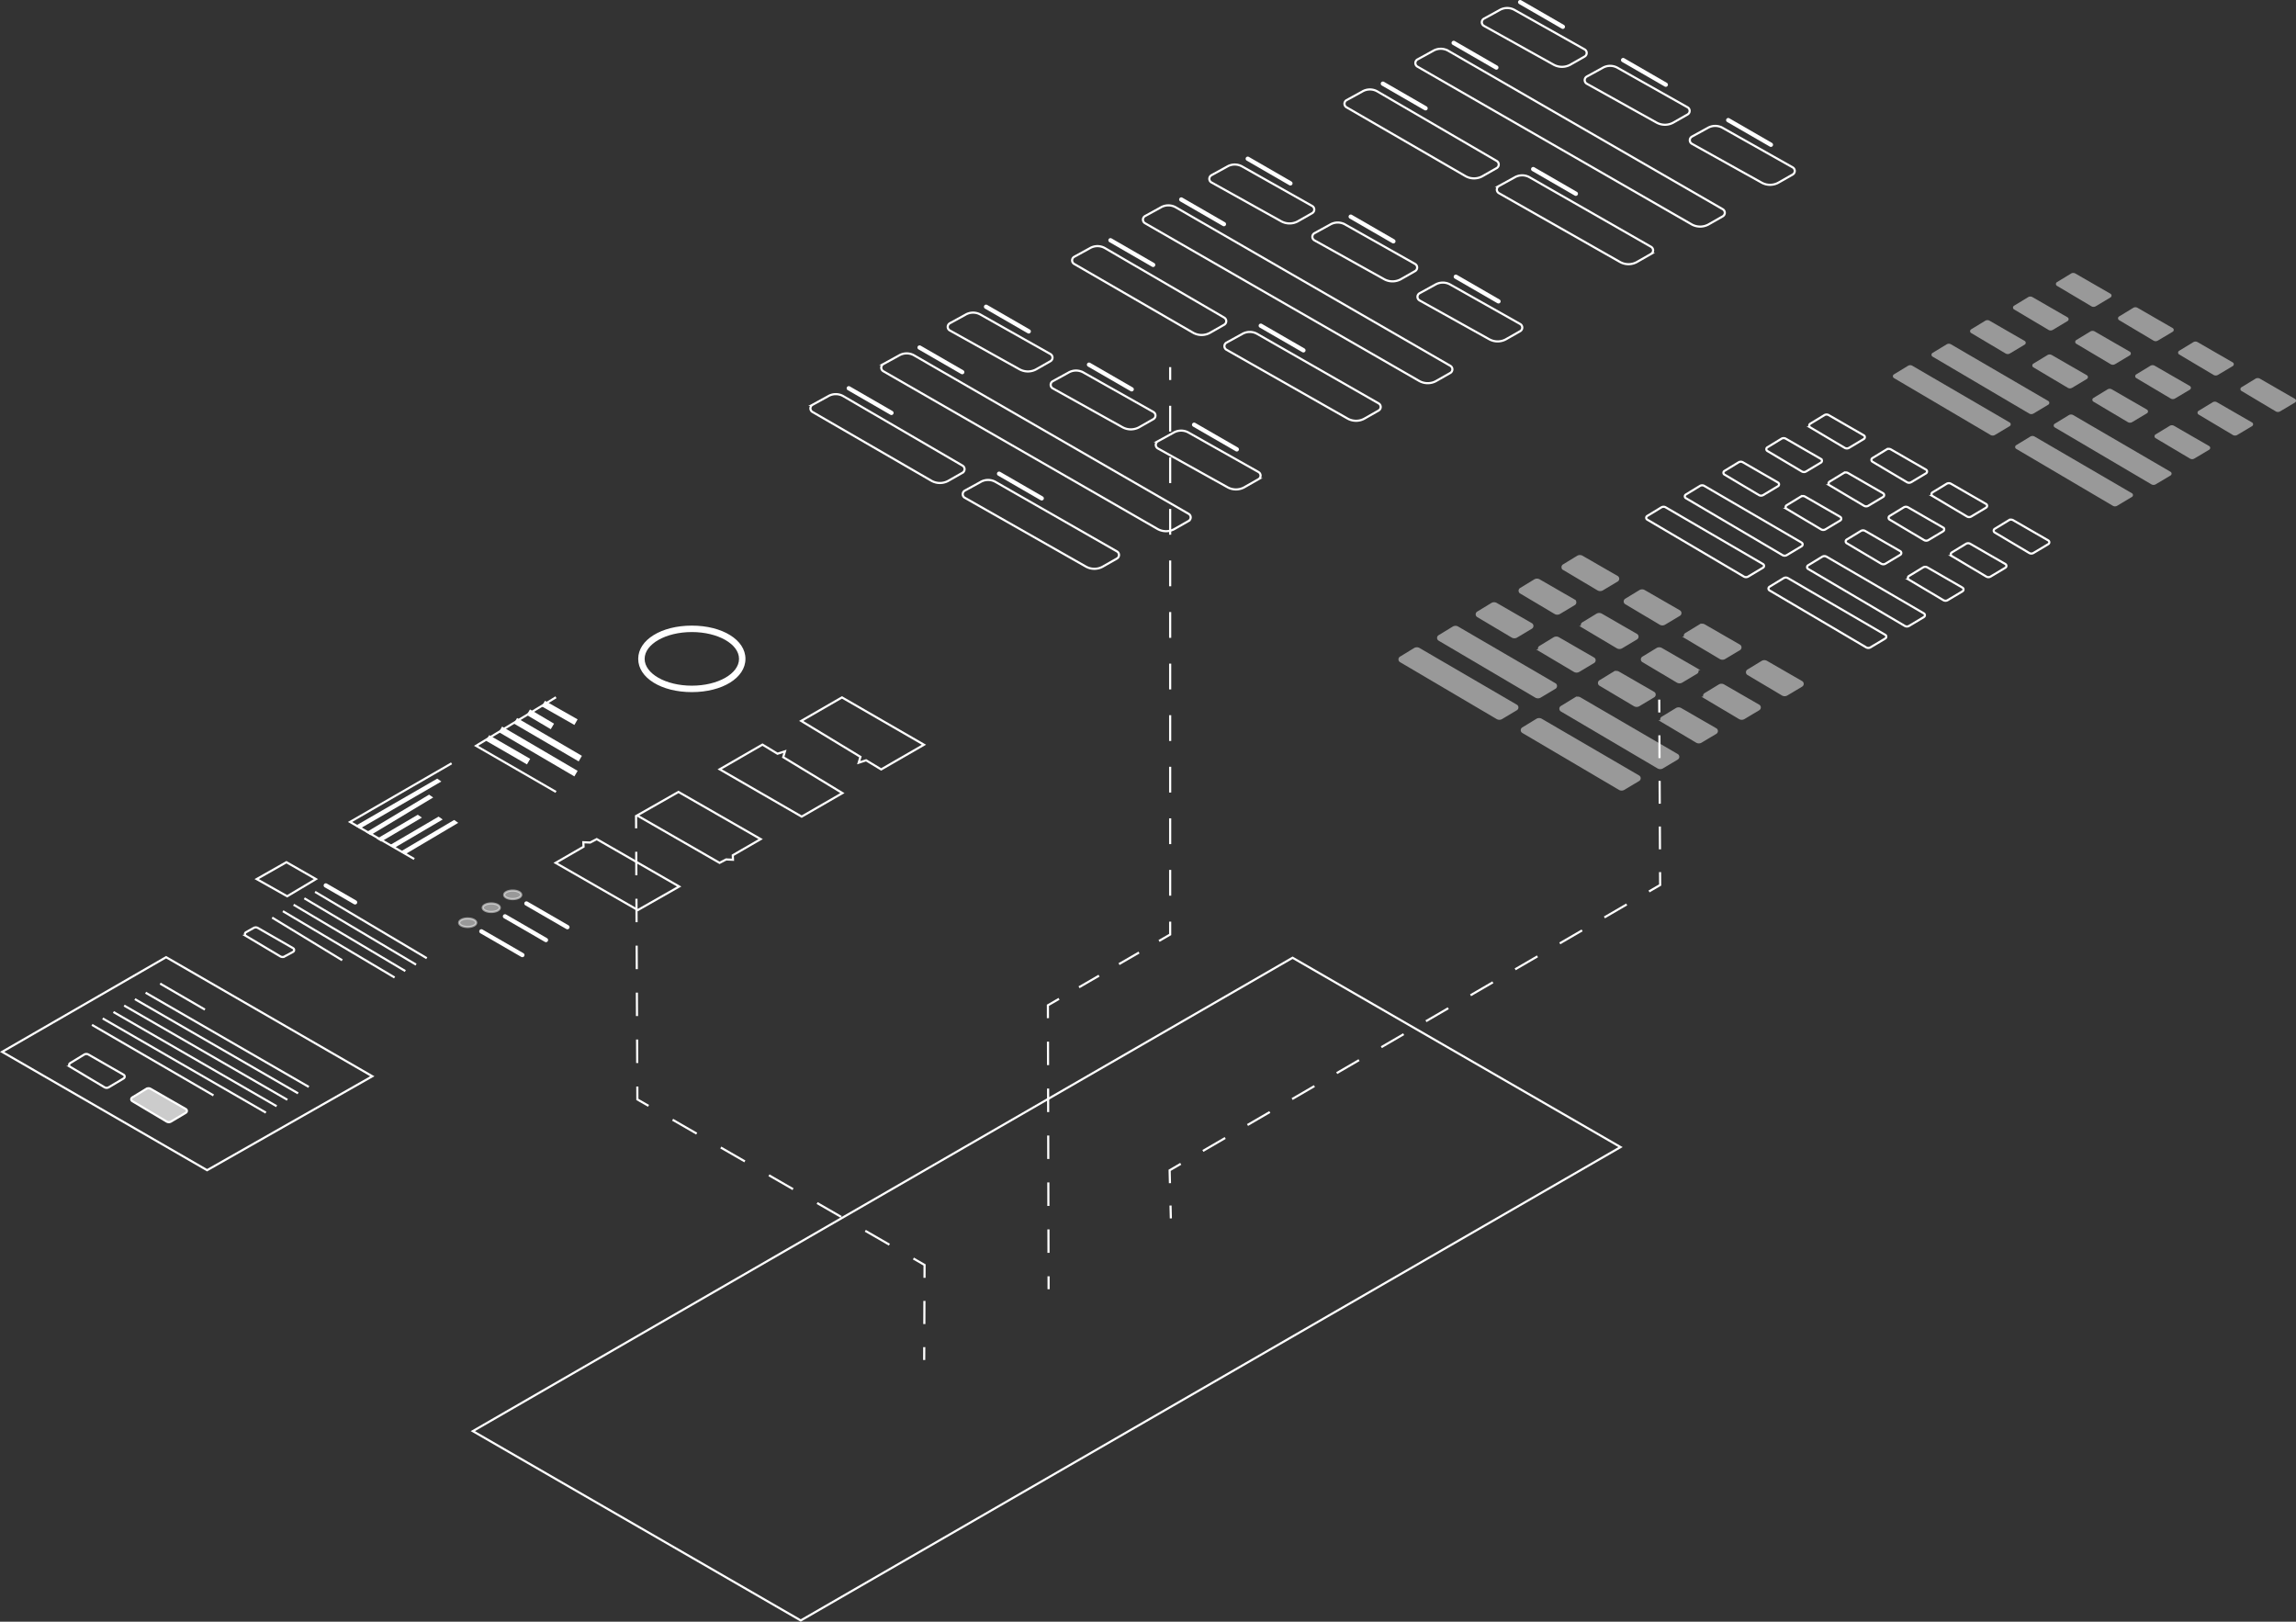 <svg xmlns="http://www.w3.org/2000/svg" viewBox="0 0 1070.39 755.98"><rect x="0" y="0" width="1070.39" height="755.98" fill="#333333" stroke="none"/><defs><style>.cls-1,.cls-13,.cls-14,.cls-16,.cls-2,.cls-3,.cls-4,.cls-5,.cls-6,.cls-7,.cls-8,.cls-9{fill:none;}.cls-1,.cls-11,.cls-13,.cls-14,.cls-15,.cls-16,.cls-17,.cls-2,.cls-3,.cls-4,.cls-5,.cls-6,.cls-7,.cls-8,.cls-9{stroke:#fff;}.cls-1,.cls-11,.cls-14,.cls-15,.cls-16,.cls-17,.cls-2,.cls-3,.cls-4,.cls-5,.cls-6,.cls-7,.cls-8,.cls-9{stroke-miterlimit:10;}.cls-2{stroke-dasharray:10.94 10.94;}.cls-3{stroke-dasharray:12.96 12.96;}.cls-4{stroke-dasharray:10.77 10.77;}.cls-5{stroke-dasharray:12.02 12.02;}.cls-6{stroke-dasharray:10.77 10.77;}.cls-7{stroke-dasharray:10.94 10.94;}.cls-8{stroke-dasharray:10.63 10.63;}.cls-9{stroke-dasharray:12.03 12.03;}.cls-10,.cls-17{opacity:0.5;}.cls-11,.cls-12,.cls-17{fill:#fff;}.cls-13,.cls-16{stroke-linecap:round;stroke-width:2px;}.cls-13{stroke-miterlimit:5;}.cls-14{stroke-width:3px;}.cls-15{fill:#ccc;}</style></defs><g id="Layer_2" data-name="Layer 2"><g id="Layer_3" data-name="Layer 3"><polygon class="cls-1" points="220.44 667.14 373.31 755.41 755.49 534.74 602.61 446.47 220.44 667.14"/><line class="cls-1" x1="296.53" y1="380.14" x2="296.56" y2="386.14"/><line class="cls-2" x1="296.61" y1="397.08" x2="297.09" y2="501.05"/><polyline class="cls-1" points="297.12 506.52 297.14 512.52 302.34 515.51"/><line class="cls-3" x1="313.57" y1="521.99" x2="420.22" y2="583.45"/><polyline class="cls-1" points="425.83 586.68 431.03 589.68 431.01 595.68"/><line class="cls-4" x1="430.96" y1="606.45" x2="430.9" y2="622.59"/><line class="cls-1" x1="430.88" y1="627.98" x2="430.85" y2="633.98"/><line class="cls-1" x1="545.53" y1="171.14" x2="545.53" y2="177.14"/><line class="cls-5" x1="545.53" y1="189.16" x2="545.53" y2="423.63"/><polyline class="cls-1" points="545.53 429.64 545.53 435.64 540.34 438.64"/><line class="cls-6" x1="531.01" y1="444.04" x2="498.38" y2="462.93"/><polyline class="cls-1" points="493.72 465.63 488.53 468.64 488.54 474.64"/><line class="cls-7" x1="488.57" y1="485.58" x2="488.82" y2="589.51"/><line class="cls-1" x1="488.84" y1="594.98" x2="488.85" y2="600.98"/><line class="cls-1" x1="773.53" y1="326.14" x2="773.56" y2="332.14"/><line class="cls-8" x1="773.61" y1="342.77" x2="773.9" y2="401.24"/><polyline class="cls-1" points="773.92 406.56 773.96 412.56 768.77 415.57"/><line class="cls-9" x1="758.37" y1="421.62" x2="555.66" y2="539.52"/><polyline class="cls-1" points="550.46 542.54 545.28 545.56 545.43 551.56"/><line class="cls-1" x1="545.7" y1="561.98" x2="545.85" y2="567.98"/><g class="cls-10"><path class="cls-11" d="M737.49,259.48l16.4,9.45a1,1,0,0,1,0,1.73L747,274.78a2,2,0,0,1-2,0l-16.05-9.54a1,1,0,0,1,0-1.72l6.57-4A2,2,0,0,1,737.49,259.48Z"/><path class="cls-11" d="M766.49,275.48l16.4,9.45a1,1,0,0,1,0,1.73L776,290.78a2,2,0,0,1-2,0l-16.05-9.54a1,1,0,0,1,0-1.72l6.57-4A2,2,0,0,1,766.49,275.48Z"/><path class="cls-11" d="M794.49,291.48l16.4,9.45a1,1,0,0,1,0,1.73L804,306.78a2,2,0,0,1-2,0l-16.05-9.54a1,1,0,0,1,0-1.72l6.57-4A2,2,0,0,1,794.49,291.48Z"/><path class="cls-11" d="M717.49,270.48l16.4,9.45a1,1,0,0,1,0,1.73L727,285.78a2,2,0,0,1-2,0l-16.05-9.54a1,1,0,0,1,0-1.72l6.57-4A2,2,0,0,1,717.49,270.48Z"/><path class="cls-11" d="M746.49,286.48l16.4,9.45a1,1,0,0,1,0,1.73L756,301.78a2,2,0,0,1-2,0l-16.05-9.54a1,1,0,0,1,0-1.72l6.57-4A2,2,0,0,1,746.49,286.48Z"/><path class="cls-11" d="M774.49,302.48l16.4,9.45a1,1,0,0,1,0,1.73L784,317.78a2,2,0,0,1-2,0l-16.05-9.54a1,1,0,0,1,0-1.72l6.57-4A2,2,0,0,1,774.49,302.48Z"/><path class="cls-11" d="M697.49,281.48l16.4,9.45a1,1,0,0,1,0,1.73L707,296.78a2,2,0,0,1-2,0l-16.05-9.54a1,1,0,0,1,0-1.72l6.57-4A2,2,0,0,1,697.49,281.48Z"/><path class="cls-11" d="M679.49,292.48l45.4,26.45a1,1,0,0,1,0,1.73L718,324.78a2,2,0,0,1-2,0l-45.05-26.54a1,1,0,0,1,0-1.72l6.57-4A2,2,0,0,1,679.49,292.48Z"/><path class="cls-11" d="M736.49,325.48l45.4,26.45a1,1,0,0,1,0,1.73L775,357.78a2,2,0,0,1-2,0l-45.05-26.54a1,1,0,0,1,0-1.72l6.57-4A2,2,0,0,1,736.49,325.48Z"/><path class="cls-11" d="M661.49,302.48l45.4,26.45a1,1,0,0,1,0,1.73L700,334.78a2,2,0,0,1-2,0l-45.05-26.54a1,1,0,0,1,0-1.72l6.57-4A2,2,0,0,1,661.49,302.48Z"/><path class="cls-11" d="M718.49,335.48l45.4,26.45a1,1,0,0,1,0,1.73L757,367.78a2,2,0,0,1-2,0l-45.05-26.54a1,1,0,0,1,0-1.72l6.57-4A2,2,0,0,1,718.49,335.48Z"/><path class="cls-11" d="M726.49,297.48l16.4,9.45a1,1,0,0,1,0,1.73L736,312.78a2,2,0,0,1-2,0l-16.05-9.54a1,1,0,0,1,0-1.72l6.57-4A2,2,0,0,1,726.49,297.48Z"/><path class="cls-11" d="M754.49,313.48l16.4,9.45a1,1,0,0,1,0,1.73L764,328.78a2,2,0,0,1-2,0l-16.05-9.54a1,1,0,0,1,0-1.72l6.57-4A2,2,0,0,1,754.49,313.48Z"/><path class="cls-11" d="M823.49,308.48l16.4,9.45a1,1,0,0,1,0,1.73L833,323.78a2,2,0,0,1-2,0l-16.05-9.54a1,1,0,0,1,0-1.72l6.57-4A2,2,0,0,1,823.49,308.48Z"/><path class="cls-11" d="M803.49,319.48l16.4,9.45a1,1,0,0,1,0,1.73L813,334.78a2,2,0,0,1-2,0l-16.05-9.54a1,1,0,0,1,0-1.72l6.57-4A2,2,0,0,1,803.49,319.48Z"/><path class="cls-11" d="M783.49,330.48l16.4,9.45a1,1,0,0,1,0,1.73L793,345.78a2,2,0,0,1-2,0l-16.05-9.54a1,1,0,0,1,0-1.72l6.57-4A2,2,0,0,1,783.49,330.48Z"/></g><path class="cls-1" d="M852.49,193.48l16.4,9.45a1,1,0,0,1,0,1.73L862,208.78a2,2,0,0,1-2,0l-16.05-9.54a1,1,0,0,1,0-1.72l6.57-4A2,2,0,0,1,852.49,193.48Z"/><path class="cls-1" d="M881.49,209.48l16.4,9.45a1,1,0,0,1,0,1.73L891,224.78a2,2,0,0,1-2,0l-16.05-9.54a1,1,0,0,1,0-1.72l6.57-4A2,2,0,0,1,881.49,209.48Z"/><path class="cls-1" d="M909.49,225.48l16.4,9.45a1,1,0,0,1,0,1.73L919,240.78a2,2,0,0,1-2,0l-16.05-9.54a1,1,0,0,1,0-1.72l6.57-4A2,2,0,0,1,909.49,225.48Z"/><path class="cls-1" d="M832.49,204.48l16.4,9.45a1,1,0,0,1,0,1.73L842,219.78a2,2,0,0,1-2,0l-16.05-9.54a1,1,0,0,1,0-1.72l6.57-4A2,2,0,0,1,832.49,204.48Z"/><path class="cls-1" d="M861.49,220.48l16.4,9.45a1,1,0,0,1,0,1.73L871,235.78a2,2,0,0,1-2,0l-16.05-9.54a1,1,0,0,1,0-1.72l6.57-4A2,2,0,0,1,861.49,220.48Z"/><path class="cls-1" d="M889.49,236.48l16.4,9.45a1,1,0,0,1,0,1.73L899,251.78a2,2,0,0,1-2,0l-16.05-9.54a1,1,0,0,1,0-1.72l6.57-4A2,2,0,0,1,889.49,236.48Z"/><path class="cls-1" d="M812.49,215.48l16.4,9.45a1,1,0,0,1,0,1.73L822,230.78a2,2,0,0,1-2,0l-16.05-9.54a1,1,0,0,1,0-1.72l6.57-4A2,2,0,0,1,812.49,215.48Z"/><path class="cls-1" d="M794.49,226.48l45.4,26.45a1,1,0,0,1,0,1.73L833,258.78a2,2,0,0,1-2,0l-45.05-26.54a1,1,0,0,1,0-1.72l6.57-4A2,2,0,0,1,794.49,226.48Z"/><path class="cls-1" d="M851.49,259.48l45.4,26.45a1,1,0,0,1,0,1.73L890,291.78a2,2,0,0,1-2,0l-45.05-26.54a1,1,0,0,1,0-1.72l6.57-4A2,2,0,0,1,851.49,259.48Z"/><path class="cls-1" d="M776.49,236.48l45.4,26.45a1,1,0,0,1,0,1.73L815,268.78a2,2,0,0,1-2,0l-45.05-26.54a1,1,0,0,1,0-1.72l6.57-4A2,2,0,0,1,776.49,236.48Z"/><path class="cls-1" d="M833.49,269.48l45.4,26.45a1,1,0,0,1,0,1.73L872,301.78a2,2,0,0,1-2,0l-45.05-26.54a1,1,0,0,1,0-1.72l6.57-4A2,2,0,0,1,833.49,269.48Z"/><path class="cls-1" d="M841.49,231.48l16.4,9.45a1,1,0,0,1,0,1.73L851,246.78a2,2,0,0,1-2,0l-16.05-9.54a1,1,0,0,1,0-1.72l6.57-4A2,2,0,0,1,841.49,231.48Z"/><path class="cls-1" d="M869.49,247.48l16.4,9.45a1,1,0,0,1,0,1.73L879,262.78a2,2,0,0,1-2,0l-16.05-9.54a1,1,0,0,1,0-1.72l6.57-4A2,2,0,0,1,869.49,247.48Z"/><path class="cls-1" d="M938.49,242.48l16.4,9.45a1,1,0,0,1,0,1.73L948,257.78a2,2,0,0,1-2,0l-16.05-9.54a1,1,0,0,1,0-1.72l6.57-4A2,2,0,0,1,938.49,242.48Z"/><path class="cls-1" d="M918.49,253.48l16.4,9.45a1,1,0,0,1,0,1.73L928,268.78a2,2,0,0,1-2,0l-16.05-9.54a1,1,0,0,1,0-1.72l6.57-4A2,2,0,0,1,918.49,253.48Z"/><path class="cls-1" d="M898.49,264.48l16.4,9.45a1,1,0,0,1,0,1.73L908,279.78a2,2,0,0,1-2,0l-16.05-9.54a1,1,0,0,1,0-1.72l6.57-4A2,2,0,0,1,898.49,264.48Z"/><g class="cls-10"><path class="cls-12" d="M967.49,127.48l16.4,9.45a1,1,0,0,1,0,1.73L977,142.78a2,2,0,0,1-2,0l-16.05-9.54a1,1,0,0,1,0-1.72l6.57-4A2,2,0,0,1,967.49,127.48Z"/><path class="cls-12" d="M996.49,143.48l16.4,9.45a1,1,0,0,1,0,1.73l-6.92,4.12a2,2,0,0,1-2,0l-16.05-9.54a1,1,0,0,1,0-1.72l6.57-4A2,2,0,0,1,996.49,143.48Z"/><path class="cls-12" d="M1024.49,159.48l16.4,9.45a1,1,0,0,1,0,1.73l-6.92,4.12a2,2,0,0,1-2,0l-16.05-9.54a1,1,0,0,1,0-1.72l6.57-4A2,2,0,0,1,1024.49,159.48Z"/><path class="cls-12" d="M947.49,138.48l16.4,9.45a1,1,0,0,1,0,1.73L957,153.78a2,2,0,0,1-2,0l-16.05-9.54a1,1,0,0,1,0-1.72l6.57-4A2,2,0,0,1,947.49,138.48Z"/><path class="cls-12" d="M976.49,154.48l16.4,9.45a1,1,0,0,1,0,1.73L986,169.78a2,2,0,0,1-2,0l-16.05-9.54a1,1,0,0,1,0-1.72l6.57-4A2,2,0,0,1,976.49,154.48Z"/><path class="cls-12" d="M1004.49,170.48l16.4,9.45a1,1,0,0,1,0,1.73l-6.92,4.12a2,2,0,0,1-2,0l-16.05-9.54a1,1,0,0,1,0-1.72l6.57-4A2,2,0,0,1,1004.49,170.48Z"/><path class="cls-12" d="M927.49,149.48l16.4,9.45a1,1,0,0,1,0,1.73L937,164.78a2,2,0,0,1-2,0l-16.05-9.54a1,1,0,0,1,0-1.72l6.57-4A2,2,0,0,1,927.49,149.48Z"/><path class="cls-12" d="M909.49,160.48l45.4,26.45a1,1,0,0,1,0,1.73L948,192.78a2,2,0,0,1-2,0l-45.05-26.54a1,1,0,0,1,0-1.72l6.57-4A2,2,0,0,1,909.49,160.48Z"/><path class="cls-12" d="M966.49,193.48l45.4,26.45a1,1,0,0,1,0,1.73l-6.92,4.12a2,2,0,0,1-2,0l-45.05-26.54a1,1,0,0,1,0-1.72l6.57-4A2,2,0,0,1,966.49,193.48Z"/><path class="cls-12" d="M891.49,170.48l45.4,26.45a1,1,0,0,1,0,1.73L930,202.78a2,2,0,0,1-2,0l-45.05-26.54a1,1,0,0,1,0-1.72l6.57-4A2,2,0,0,1,891.49,170.48Z"/><path class="cls-12" d="M948.49,203.48l45.4,26.45a1,1,0,0,1,0,1.73L987,235.78a2,2,0,0,1-2,0l-45.05-26.54a1,1,0,0,1,0-1.72l6.57-4A2,2,0,0,1,948.49,203.48Z"/><path class="cls-12" d="M956.49,165.48l16.4,9.45a1,1,0,0,1,0,1.73L966,180.78a2,2,0,0,1-2,0l-16.05-9.54a1,1,0,0,1,0-1.72l6.57-4A2,2,0,0,1,956.49,165.48Z"/><path class="cls-12" d="M984.49,181.48l16.4,9.45a1,1,0,0,1,0,1.73L994,196.78a2,2,0,0,1-2,0l-16.05-9.54a1,1,0,0,1,0-1.72l6.57-4A2,2,0,0,1,984.49,181.48Z"/><path class="cls-12" d="M1053.49,176.48l16.4,9.45a1,1,0,0,1,0,1.73l-6.92,4.12a2,2,0,0,1-2,0l-16-9.54a1,1,0,0,1,0-1.72l6.57-4A2,2,0,0,1,1053.49,176.48Z"/><path class="cls-12" d="M1033.49,187.48l16.4,9.45a1,1,0,0,1,0,1.73l-6.92,4.12a2,2,0,0,1-2,0l-16-9.54a1,1,0,0,1,0-1.72l6.57-4A2,2,0,0,1,1033.49,187.48Z"/><path class="cls-12" d="M1013.49,198.48l16.4,9.45a1,1,0,0,1,0,1.73l-6.92,4.12a2,2,0,0,1-2,0l-16.05-9.54a1,1,0,0,1,0-1.72l6.57-4A2,2,0,0,1,1013.49,198.48Z"/></g><path class="cls-1" d="M691.79,12.05l32.46,18.08a8.09,8.09,0,0,0,8.19-.18l6.32-3.6A1.92,1.92,0,0,0,738.7,23L706.08,4.64a7,7,0,0,0-7.05.1l-7.29,4A1.92,1.92,0,0,0,691.79,12.05Z"/><line class="cls-13" x1="708.7" y1="1" x2="728.59" y2="12.48"/><path class="cls-1" d="M660.79,31.05l127.88,73.56a8.11,8.11,0,0,0,8.19-.19l6.32-3.6a1.91,1.91,0,0,0-.06-3.3l-128-73.88a7,7,0,0,0-7.05.1l-7.29,4A1.92,1.92,0,0,0,660.79,31.05Z"/><line class="cls-13" x1="677.7" y1="20" x2="697.59" y2="31.48"/><path class="cls-1" d="M739.79,39.05l32.46,18.08a8.09,8.09,0,0,0,8.19-.18l6.32-3.6A1.92,1.92,0,0,0,786.7,50l-32.62-18.4a7,7,0,0,0-7.05.1l-7.29,4A1.92,1.92,0,0,0,739.79,39.05Z"/><line class="cls-13" x1="756.7" y1="28" x2="776.59" y2="39.48"/><path class="cls-1" d="M627.79,50.05l55.46,32.08a8.09,8.09,0,0,0,8.19-.18l6.32-3.6A1.92,1.92,0,0,0,697.7,75l-55.62-32.4a7,7,0,0,0-7.05.1l-7.29,4A1.92,1.92,0,0,0,627.79,50.05Z"/><line class="cls-13" x1="644.7" y1="39" x2="664.59" y2="50.48"/><path class="cls-1" d="M698.79,90.05l56.46,32.08a8.09,8.09,0,0,0,8.19-.18l6.32-3.6a1.92,1.92,0,0,0-.06-3.31l-56.62-32.4a7,7,0,0,0-7.05.1l-7.29,4A1.92,1.92,0,0,0,698.79,90.05Z"/><line class="cls-13" x1="714.77" y1="78.83" x2="734.65" y2="90.31"/><path class="cls-1" d="M788.79,67.05l32.46,18.08a8.09,8.09,0,0,0,8.19-.18l6.32-3.6A1.92,1.92,0,0,0,835.7,78l-32.62-18.4a7,7,0,0,0-7.05.1l-7.29,4A1.92,1.92,0,0,0,788.79,67.05Z"/><line class="cls-13" x1="805.7" y1="56" x2="825.59" y2="67.48"/><path class="cls-1" d="M564.79,85.05l32.46,18.08a8.09,8.09,0,0,0,8.19-.18l6.32-3.6A1.92,1.92,0,0,0,611.7,96l-32.62-18.4a7,7,0,0,0-7.05.1l-7.29,4A1.92,1.92,0,0,0,564.79,85.05Z"/><line class="cls-13" x1="581.7" y1="74" x2="601.59" y2="85.48"/><path class="cls-1" d="M533.79,104.05l127.88,73.56a8.11,8.11,0,0,0,8.19-.19l6.32-3.6a1.91,1.91,0,0,0-.06-3.3l-128-73.88a7,7,0,0,0-7.05.1l-7.29,4A1.92,1.92,0,0,0,533.79,104.05Z"/><line class="cls-13" x1="550.7" y1="93" x2="570.59" y2="104.48"/><path class="cls-1" d="M612.79,112.05l32.46,18.08a8.09,8.09,0,0,0,8.19-.18l6.32-3.6a1.92,1.92,0,0,0-.06-3.31l-32.62-18.4a7,7,0,0,0-7.05.1l-7.29,4A1.92,1.92,0,0,0,612.79,112.05Z"/><line class="cls-13" x1="629.7" y1="101" x2="649.59" y2="112.48"/><path class="cls-1" d="M500.79,123.05l55.46,32.08a8.09,8.09,0,0,0,8.19-.18l6.32-3.6a1.92,1.92,0,0,0-.06-3.31l-55.62-32.4a7,7,0,0,0-7.05.1l-7.29,4A1.92,1.92,0,0,0,500.79,123.05Z"/><line class="cls-13" x1="517.7" y1="112" x2="537.59" y2="123.48"/><path class="cls-1" d="M571.79,163.05l56.46,32.08a8.09,8.09,0,0,0,8.19-.18l6.32-3.6a1.92,1.92,0,0,0-.06-3.31l-56.62-32.4a7,7,0,0,0-7.05.1l-7.29,4A1.92,1.92,0,0,0,571.79,163.05Z"/><line class="cls-13" x1="587.77" y1="151.83" x2="607.65" y2="163.31"/><path class="cls-1" d="M661.79,140.05l32.46,18.08a8.09,8.09,0,0,0,8.19-.18l6.32-3.6a1.92,1.92,0,0,0-.06-3.31l-32.62-18.4a7,7,0,0,0-7.05.1l-7.29,4A1.92,1.92,0,0,0,661.79,140.05Z"/><line class="cls-13" x1="678.7" y1="129" x2="698.59" y2="140.48"/><path class="cls-1" d="M442.79,154.05l32.46,18.08a8.09,8.09,0,0,0,8.19-.18l6.32-3.6a1.92,1.92,0,0,0-.06-3.31l-32.62-18.4a7,7,0,0,0-7.05.1l-7.29,4A1.92,1.92,0,0,0,442.79,154.05Z"/><line class="cls-13" x1="459.7" y1="143" x2="479.59" y2="154.48"/><path class="cls-1" d="M411.79,173.05l127.88,73.56a8.11,8.11,0,0,0,8.19-.19l6.32-3.6a1.91,1.91,0,0,0-.06-3.3l-128-73.88a7,7,0,0,0-7.05.1l-7.29,4A1.92,1.92,0,0,0,411.79,173.05Z"/><line class="cls-13" x1="428.7" y1="162" x2="448.59" y2="173.48"/><path class="cls-1" d="M490.79,181.05l32.46,18.08a8.09,8.09,0,0,0,8.19-.18l6.32-3.6a1.92,1.92,0,0,0-.06-3.31l-32.62-18.4a7,7,0,0,0-7.05.1l-7.29,4A1.92,1.92,0,0,0,490.79,181.05Z"/><line class="cls-13" x1="507.7" y1="170" x2="527.59" y2="181.48"/><path class="cls-1" d="M378.79,192.05l55.46,32.08a8.09,8.09,0,0,0,8.19-.18l6.32-3.6a1.92,1.92,0,0,0-.06-3.31l-55.62-32.4a7,7,0,0,0-7.05.1l-7.29,4A1.92,1.92,0,0,0,378.79,192.05Z"/><line class="cls-13" x1="395.7" y1="181" x2="415.59" y2="192.48"/><path class="cls-1" d="M449.79,232.05l56.46,32.08a8.09,8.09,0,0,0,8.19-.18l6.32-3.6a1.92,1.92,0,0,0-.06-3.31l-56.62-32.4a7,7,0,0,0-7.05.1l-7.29,4A1.92,1.92,0,0,0,449.79,232.05Z"/><line class="cls-13" x1="465.77" y1="220.83" x2="485.65" y2="232.31"/><path class="cls-1" d="M539.79,209.05l32.46,18.08a8.09,8.09,0,0,0,8.19-.18l6.32-3.6a1.92,1.92,0,0,0-.06-3.31l-32.62-18.4a7,7,0,0,0-7.05.1l-7.29,4A1.92,1.92,0,0,0,539.79,209.05Z"/><line class="cls-13" x1="556.7" y1="198" x2="576.59" y2="209.48"/><path class="cls-12" d="M322.53,291.64c-14.25,0-25,6.66-25,15.5s10.75,15.5,25,15.5,25-6.67,25-15.5S336.78,291.64,322.53,291.64Zm0,28c-12.15,0-22-5.6-22-12.5s9.85-12.5,22-12.5,22,5.59,22,12.5S334.68,319.64,322.53,319.64Z"/><polyline class="cls-1" points="259.2 369.17 221.95 347.67 259.2 325.04"/><line class="cls-14" x1="240.31" y1="336" x2="270.53" y2="353.64"/><line class="cls-14" x1="253.31" y1="328" x2="268.53" y2="336.64"/><line class="cls-14" x1="246.31" y1="332" x2="257.53" y2="338.64"/><line class="cls-14" x1="233.31" y1="340" x2="268.53" y2="360.64"/><line class="cls-14" x1="227.31" y1="344" x2="246.42" y2="355.04"/><polygon class="cls-12" points="165.63 385.04 203.85 362.97 205.76 364.31 167.76 386.31 165.63 385.04"/><polygon class="cls-12" points="170.63 388.04 200.04 370.43 201.95 371.77 172.76 389.31 170.63 388.04"/><polygon class="cls-12" points="175.63 391.04 194.78 379.8 196.69 381.14 177.76 392.31 175.63 391.04"/><polygon class="cls-12" points="181.63 394.04 204.47 380.68 206.38 382.02 183.76 395.31 181.63 394.04"/><polygon class="cls-12" points="186.63 397.04 211.73 382.24 213.64 383.58 188.76 398.31 186.63 397.04"/><polyline class="cls-1" points="210.53 355.84 163.2 383.17 193.1 400.44"/><polygon class="cls-1" points="373.52 336.07 392.52 325.11 430.74 347.17 410.8 358.68 403.79 354.43 400.32 355.54 401.13 352.82 373.52 336.07"/><polygon class="cls-1" points="392.74 369.72 373.74 380.68 335.52 358.62 355.46 347.11 362.47 351.36 365.94 350.25 365.13 352.97 392.74 369.72"/><polygon class="cls-1" points="77.44 446.21 173.57 501.72 96.55 545.51 1 490.34 77.44 446.21"/><path class="cls-15" d="M70.24,507.59,86.63,517a1,1,0,0,1,0,1.73l-6.92,4.12a2,2,0,0,1-2,0l-16.05-9.55a1,1,0,0,1,0-1.71l6.57-4A2,2,0,0,1,70.24,507.59Z"/><path class="cls-1" d="M41.24,491.59,57.63,501a1,1,0,0,1,0,1.73l-6.92,4.12a2,2,0,0,1-2,0l-16-9.55a1,1,0,0,1,0-1.71l6.57-4A2,2,0,0,1,41.24,491.59Z"/><line class="cls-1" x1="74.66" y1="458.52" x2="95.53" y2="470.64"/><line class="cls-1" x1="67.88" y1="462.76" x2="143.96" y2="506.68"/><line class="cls-1" x1="62.88" y1="465.76" x2="138.96" y2="509.68"/><line class="cls-1" x1="57.88" y1="468.76" x2="133.96" y2="512.68"/><line class="cls-1" x1="52.88" y1="471.76" x2="128.96" y2="515.68"/><line class="cls-1" x1="47.88" y1="474.76" x2="123.96" y2="518.68"/><line class="cls-1" x1="42.88" y1="477.76" x2="99.53" y2="510.64"/><path class="cls-1" d="M120.24,432.59,136.63,442a1,1,0,0,1,0,1.73l-3.92,2.12a2,2,0,0,1-2,0l-16.05-9.55a1,1,0,0,1,0-1.71l3.57-2A2,2,0,0,1,120.24,432.59Z"/><line class="cls-16" x1="151.88" y1="412.76" x2="165.53" y2="420.64"/><line class="cls-1" x1="146.88" y1="415.76" x2="198.96" y2="446.68"/><line class="cls-1" x1="141.88" y1="418.76" x2="193.96" y2="449.68"/><line class="cls-1" x1="136.88" y1="421.76" x2="188.96" y2="452.68"/><line class="cls-1" x1="131.88" y1="424.76" x2="183.96" y2="455.68"/><line class="cls-1" x1="126.88" y1="427.76" x2="159.53" y2="447.64"/><polygon class="cls-1" points="119.67 409.8 133.54 401.93 147.29 409.8 133.89 417.81 119.67 409.8"/><ellipse class="cls-17" cx="239.03" cy="417.14" rx="4" ry="2"/><line class="cls-16" x1="245.42" y1="421.17" x2="264.52" y2="432.21"/><ellipse class="cls-17" cx="229.03" cy="423.14" rx="4" ry="2"/><line class="cls-16" x1="235.42" y1="427.17" x2="254.52" y2="438.21"/><ellipse class="cls-17" cx="218.03" cy="430.14" rx="4" ry="2"/><line class="cls-16" x1="224.42" y1="434.17" x2="243.52" y2="445.21"/><polygon class="cls-1" points="316.3 369.17 354.63 391.17 341.62 398.69 341.71 400.79 338.53 400.64 335.47 402.24 297.03 380.14 316.3 369.17"/><polygon class="cls-1" points="297.36 424.24 259.03 402.24 272.05 394.72 271.95 392.63 275.13 392.77 278.2 391.17 316.63 413.27 297.36 424.24"/></g></g></svg>